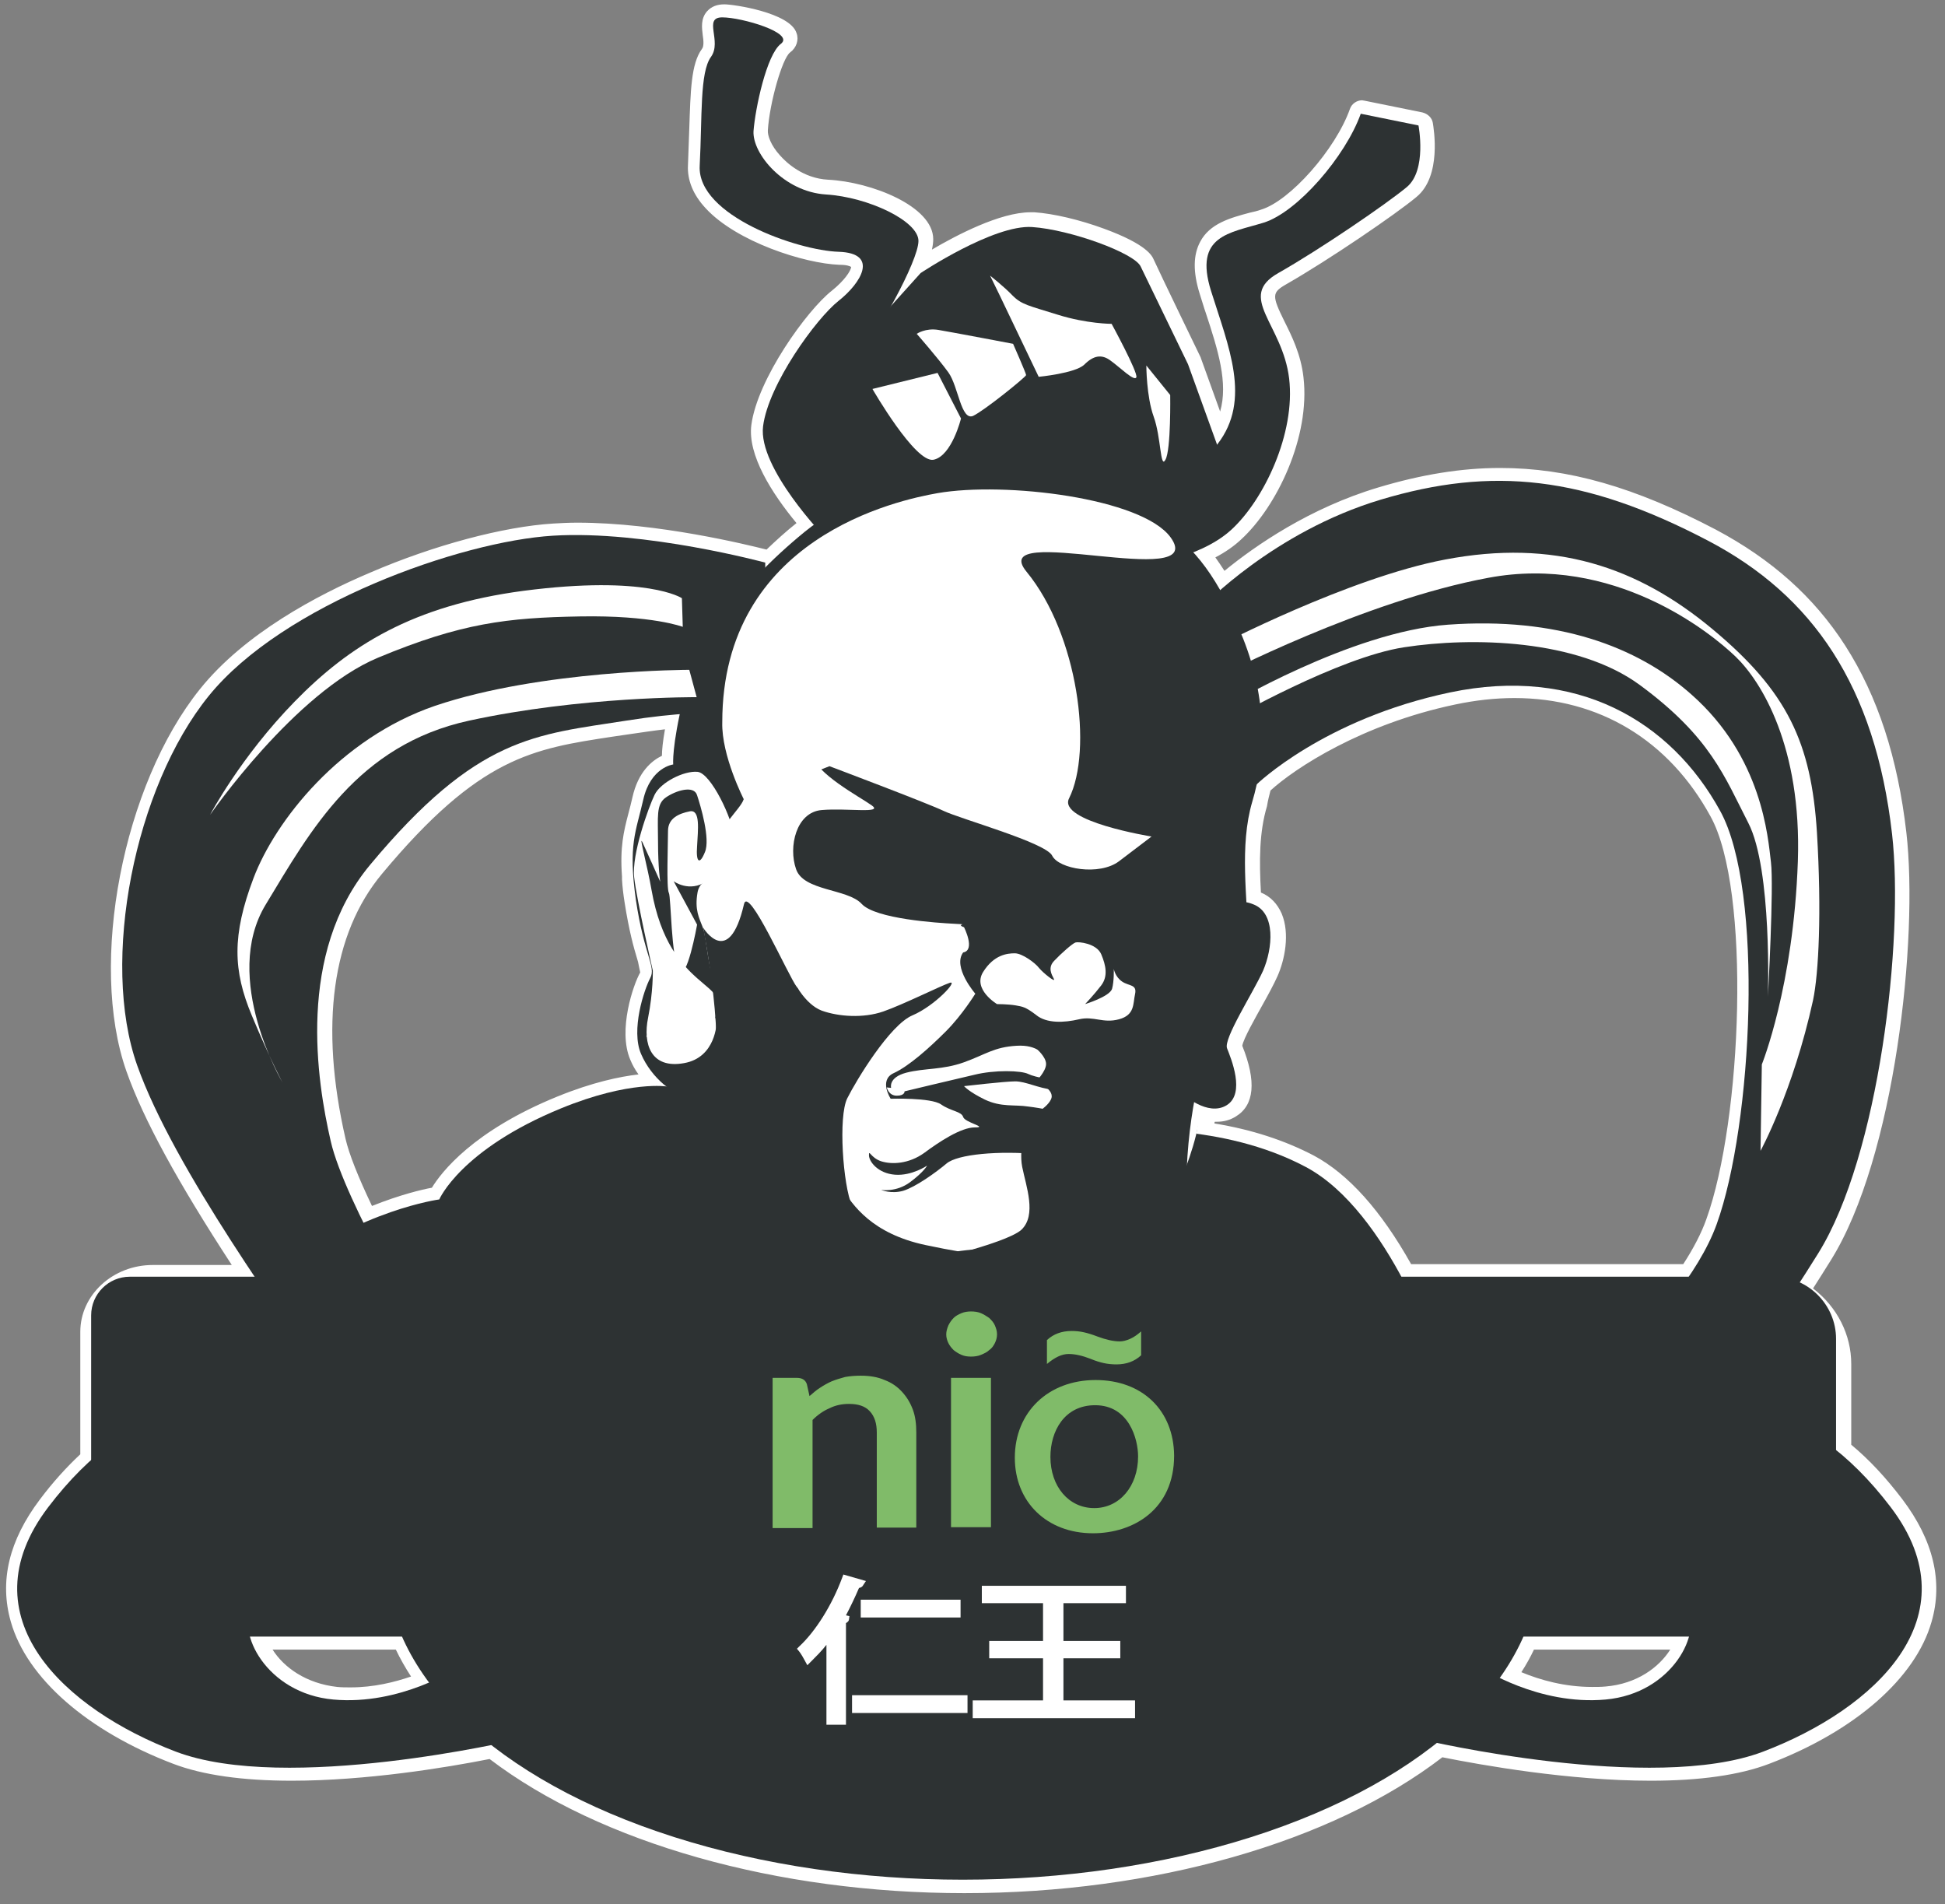 <?xml version="1.0" encoding="utf-8"?>
<!-- Generator: Adobe Illustrator 22.1.0, SVG Export Plug-In . SVG Version: 6.00 Build 0)  -->
<svg version="1.1" id="Calque_2" xmlns="http://www.w3.org/2000/svg" xmlns:xlink="http://www.w3.org/1999/xlink" x="0px" y="0px"
	 viewBox="0 0 448.1 438.6" style="enable-background:new 0 0 448.1 438.6;" xml:space="preserve">
<rect x="0" y="0" width="448.1" height="438.6" fill="#808080" stroke="none"/>
<style type="text/css">
	.st0{fill:#FFFFFF;}
	.st1{fill:#2D3233;}
	.st2{fill:#80BB69;}
</style>
<g>
	<g>
		<path class="st0" d="M222.3,434.5c-43.1,0-83.8-11.6-109-31c-9.9,2-28.5,5.1-46,5.1c-11.1,0-20.1-1.3-26.8-3.8
			C21.2,397.5,7.6,385.6,4,373.1c-2.5-8.8-0.4-17.9,6.5-26.8c3.1-4.1,6.2-7.5,9.6-10.6v-29.1c0-7.7,6.8-13.9,15.2-13.9h21.1
			c-13.2-20-21.6-35.3-25.7-46.7c-8.6-24.3-0.8-64.8,16.7-86.5c17-21.2,58.3-36.1,80.3-37.5c1.7-0.1,3.5-0.2,5.4-0.2
			c20,0,43.3,6.2,44,6.4c2.4-2.4,5-4.6,7.7-6.8c0.3-0.2,0.6-0.5,0.9-0.7c-4.9-5.9-11.9-15.6-11-22.7c1.3-10,12.5-25.6,17.9-29.9
			c3.7-2.9,5.4-6,5-7.2c-0.3-0.8-1.8-1.3-4.1-1.4c-7.8-0.2-22.9-5.1-29.8-12.5c-2.6-2.8-3.9-5.8-3.7-8.9c0.2-2.9,0.2-5.7,0.3-8.4
			c0.2-8.4,0.4-14.4,2.6-17.5c0.8-1.1,0.6-2.7,0.4-4.3c-0.2-1.6-0.4-3.2,0.6-4.4c0.6-0.7,1.6-1.1,2.8-1.1c3.3,0,14.2,2.4,15.4,5.9
			c0.4,1,0,2.1-1,2.9c-2.5,1.9-5.3,13.2-5.7,19c-0.1,1.9,1.1,4.5,3.2,6.9c3.2,3.6,7.6,5.8,12.1,6.1c10.2,0.6,22.8,6.3,22.8,12.2
			c0,1.4-0.7,3.6-1.6,5.9c2.6-1.7,16.8-10.6,25.4-10.6c0.3,0,0.5,0,0.8,0c8,0.5,24.3,5.7,26.3,10c1.4,3.1,10.8,22.3,10.8,22.5
			c0,0,0,0.1,0.1,0.1l5.7,15.8c4.5-8,1.4-17.4-1.8-27.3c-0.5-1.5-1-2.9-1.4-4.4c-1.4-4.7-1.5-8.2,0-10.8c2-3.6,6.1-4.8,10.5-6
			c0.9-0.2,1.7-0.5,2.6-0.7c7.1-2.2,17.9-14.4,21.5-24.2c0.2-0.6,0.8-1,1.4-1c0.1,0,0.2,0,0.3,0l13.3,2.7c0.6,0.1,1.1,0.6,1.2,1.2
			c0.1,0.5,2.1,11.3-3.3,15.6c-4.8,3.9-20,14.4-29.8,19.9c-4.5,2.6-3.8,4.7-1,10.4c1.6,3.3,3.6,7.4,4.2,12.4
			c1.6,13.1-6,28.9-13.9,36.1c-1.9,1.7-4.3,3.3-7.3,4.6c1.4,1.8,2.8,3.7,4.1,5.9c6.9-5.8,19.7-15.1,36.2-20c9.9-3,18.9-4.4,27.6-4.4
			c15.4,0,30.5,4.3,49,14.1c25.6,13.5,39.3,35.3,43.1,68.6c2.7,24.1-2.6,74.1-17.2,97.6c-1.5,2.4-3.2,5-4.9,7.6
			c5.8,4.1,9.3,10.4,9.3,17.1v19.3c4.3,3.6,8.3,7.8,12.1,12.8c6.8,9,9,18,6.5,26.8c-3.6,12.5-17.2,24.4-36.5,31.7
			c-6.7,2.5-15.7,3.8-26.8,3.8c0,0,0,0,0,0c-19.2,0-39.7-3.8-48.4-5.6C306.8,422.8,265.9,434.5,222.3,434.5z M348.3,385.9
			c4.6,2.1,11.2,4.2,18.6,4.2c1.1,0,2.2,0,3.3-0.1c9-0.8,14.9-6.2,17.2-11.5h-34.8C351.3,381,349.9,383.5,348.3,385.9z M60.3,378.5
			c2.3,5.3,8.3,10.7,17.2,11.5c1.1,0.1,2.2,0.1,3.3,0.1c6.3,0,12-1.6,16.2-3.2c-1.9-2.7-3.5-5.6-4.9-8.5H60.3z M388.6,292.6
			c2.7-4,4.7-7.8,5.9-11.2c4-11.1,6.8-29.8,7.2-48.9c0.5-20.5-1.8-37-6.3-45.1c-9.9-18.1-26.4-28.1-46.5-28.1c-4.5,0-9.2,0.5-14,1.5
			c-26.1,5.5-41.2,18.4-43.5,20.5c-0.3,1.3-0.6,2.6-1,3.8c-2,6.5-1.8,13.6-1.4,21.4c0.3,0.1,0.5,0.2,0.8,0.3
			c1.9,0.7,3.3,2.1,4.1,4.1c1.6,3.9,0.7,9.4-1,13.2c-0.8,1.8-2.1,4.1-3.5,6.6c-1.9,3.3-4.9,8.9-4.8,10.3l0,0
			c1.2,2.8,4.7,11.5-0.7,14.8c-1.1,0.6-2.3,1-3.5,1l0,0c-0.6,0-1.1-0.1-1.7-0.2c-0.1,0.8-0.2,1.7-0.4,2.7c0,0.2-0.1,0.4-0.1,0.7
			c9,1.3,17.1,3.9,24,7.5c7.9,4.2,15.4,12.6,22.3,25.1H388.6z M155.1,166.2c-3.2,0.3-6.6,0.7-10.1,1.3c-1.4,0.2-2.8,0.4-4.1,0.6
			c-18.8,2.9-31.2,4.8-54.1,32.2C75.1,214.4,72,236,78.1,262.6c0.9,3.9,3.2,9.7,6.8,17.1c7.7-3.2,13.6-4.4,15.7-4.8
			c1.5-2.8,8.2-12.6,28.5-21c9.8-4,16.9-5,21-5.2c-1.4-1.6-2.5-3.4-3.3-5.3c-2.7-6.4,0.9-16.5,2.2-18.8c0.1-0.2,0.2-0.4,0.2-0.7
			l0-0.2c-0.1-0.4-0.3-1.3-0.6-2.6l-0.2-0.7c-0.8-2.6-1.9-6.5-2.9-12.8c-0.3-1.9-0.5-3.6-0.6-5.2l0-0.1c0-0.1,0-0.2,0-0.3l0-0.1
			c-0.5-6.6,0.4-10.1,1.4-14.1c0.3-1.1,0.6-2.3,0.9-3.7c1.3-6.1,4.9-8.2,6.8-8.9C154,173.5,154.2,170.7,155.1,166.2z"/>
		<path class="st0" d="M166.9,4c4.5,0,16.8,3.6,13.5,6.1c-3.3,2.5-5.9,14.9-6.3,20.1c-0.3,5.2,7,14,16.7,14.6
			c9.8,0.6,21.3,6.1,21.3,10.7c0,2.4-2.6,8.3-5.9,14.4c3.6-4,6.3-7,6.3-7s16-10.6,25-10.6c0.2,0,0.5,0,0.7,0c8.8,0.6,23.6,6,25,9.1
			c1.5,3.1,10.9,22.5,10.9,22.5l6.7,18.6c0,0,0.1-0.1,0.1-0.1c8-10.3,2.5-22.5-1.5-35.3c-4-12.8,4.3-13.3,12.1-15.7
			c7.8-2.4,18.9-15.3,22.4-25.1l13.3,2.7c0,0,2,10.3-2.7,14.2c-4.7,3.8-19.9,14.3-29.6,19.8c-9.7,5.5,1,11.7,2.5,24.3
			c1.5,12.6-5.8,27.9-13.4,34.9c-2.5,2.3-5.6,3.9-8.7,5.2c2.2,2.4,4.2,5.2,6.2,8.7c6.3-5.5,19.5-15.7,37-20.9
			c9.5-2.8,18.4-4.3,27.2-4.3c15.1,0,30.2,4.4,48.3,13.9c24,12.6,38.4,33.4,42.3,67.5c2.8,24.5-3,74.1-17,96.6
			c-1.7,2.8-3.6,5.8-5.7,8.9c5.9,3.6,9.9,9.7,9.9,16.6v20c4.3,3.5,8.4,7.7,12.4,13c19.3,25.4-3.9,46.6-29.4,56.3
			c-7.2,2.7-16.5,3.7-26.3,3.7c-19.6,0-40.7-4-48.7-5.7c-24,19.1-64,31.6-109.3,31.6c-44.9,0-84.6-12.3-108.7-31.1
			c-9.3,1.9-28.4,5.2-46.3,5.2c-9.7,0-19.1-1-26.3-3.7c-25.5-9.7-48.7-30.8-29.4-56.3c3.2-4.2,6.5-7.8,9.9-10.9v-29.8
			c0-6.8,6.2-12.4,13.7-12.4h23.9c-10.3-15.5-21.9-34.2-27.1-48.7c-8.5-24-0.5-63.9,16.5-85.1c17-21.2,58-35.6,79.3-36.9
			c1.7-0.1,3.5-0.2,5.3-0.2c20.3,0,43.6,6.3,43.6,6.3v1c2.7-2.7,5.7-5.4,9-8.1c0.7-0.6,1.4-1.1,2.1-1.6c-4.4-5-12.6-15.6-11.7-22.7
			c1.2-9.6,12.2-24.8,17.4-28.9c5.2-4.1,9.4-11,0-11.3c-9.4-0.3-32.6-8.3-32-19.8c0.6-11.6,0-21.5,2.6-25.1
			C166.8,9.5,162.4,4,166.9,4 M280.3,255.3c-1.1,0-2.1-0.3-3.1-0.7c-0.1,1.2-0.2,2.6-0.5,4.4c-0.1,0.7-0.3,1.5-0.5,2.2
			c7.6,1,16.7,3.1,25.1,7.6c9.4,5,16.8,15.6,22.1,25.3h66.1c2.8-4.1,5.1-8.2,6.5-12.2c8.3-23,10.9-76.9,0.8-95.2
			c-9.4-17.3-25.9-28.9-47.8-28.8c-4.6,0-9.3,0.5-14.3,1.6c-29.1,6.1-44.6,21.2-44.6,21.2l0,0c-0.3,1.4-0.7,2.8-1.1,4.2
			c-2.2,7.2-1.9,15.2-1.4,23.1c0.5,0.1,1.1,0.2,1.7,0.5c5.3,2,4.5,10.2,2.3,15.3c-2.3,5.1-9.2,15.7-8.3,17.9
			c0.9,2.3,4.3,10.4-0.1,13.1C282.2,255.1,281.2,255.3,280.3,255.3 M84.2,281.6c10-4.4,17.4-5.4,17.4-5.4s4.9-11.4,28.1-21
			c10.8-4.4,18.3-5.2,21.9-5.2c1.1,0,1.8,0.1,2.2,0.1c-2.2-1.7-4.4-4.4-5.7-7.4c-2.4-5.6,0.7-15,2.1-17.5c0.2-0.4,0.4-0.9,0.4-1.4
			c0-0.1,0-0.2,0-0.2c0-0.1,0-0.1,0-0.2c-0.1-0.2-0.3-1.3-0.6-2.7c-0.8-2.6-2-6.5-3.1-13.4c-0.3-1.9-0.5-3.6-0.6-5.1
			c0-0.1,0-0.1,0-0.2c0-0.1,0-0.3,0-0.4c-0.6-8.2,0.9-11.2,2.3-17.4c1.7-7.5,6.9-8.1,6.9-8.1s-0.4-3.1,1.5-11.6
			c-3.5,0.3-7.6,0.7-12.2,1.5c-20.9,3.3-34.2,3.5-59.1,33.3c-17,20.4-12.2,49.6-9,63.6C77.8,267.7,80.8,274.6,84.2,281.6
			 M366.8,391.6c1.1,0,2.3,0,3.4-0.2c10.8-1,17.5-8.3,19.2-14.5h-37.9c-1.4,3.3-3.3,6.5-5.5,9.6
			C350.6,388.7,358.2,391.6,366.8,391.6 M80.8,391.6c7.3,0,13.9-2.1,18.5-4c-2.5-3.4-4.6-7-6.2-10.6H58.2
			c1.7,6.2,8.4,13.5,19.2,14.5C78.5,391.6,79.6,391.6,80.8,391.6 M166.9,1c-1.7,0-3,0.5-4,1.6c-1.5,1.7-1.2,3.8-1,5.5
			c0.2,1.3,0.3,2.6-0.2,3.2c-2.5,3.4-2.6,9.7-2.9,18.3c-0.1,2.7-0.2,5.4-0.3,8.4c-0.2,3.5,1.2,6.9,4.1,10c7.1,7.7,22.7,12.7,30.8,13
			c1.7,0,2.4,0.3,2.7,0.5c-0.1,0.9-1.5,3.1-4.5,5.5c-5.7,4.5-17.1,20.3-18.5,30.9c-0.9,6.9,4.7,15.7,10.4,22.6
			c-2.4,1.9-4.7,4-6.9,6.1c-4.4-1.1-25-6.2-43.6-6.2c-1.9,0-3.8,0.1-5.5,0.2c-11.5,0.7-27.6,5-42.2,11.3
			c-12.3,5.2-29,14.1-39.2,26.8c-17.8,22.1-25.7,63.2-17,88c3.9,11.1,11.9,25.7,24.3,44.7H35.2c-9.2,0-16.7,6.9-16.7,15.4V335
			c-3.2,3-6.3,6.4-9.3,10.4c-7.1,9.4-9.4,18.8-6.7,28.2c3.7,13,17.7,25.2,37.4,32.7c6.8,2.6,16,3.9,27.3,3.9c17.2,0,35.5-3,45.6-5
			c25.5,19.4,66.3,30.9,109.4,30.9c43.6,0,84.6-11.7,110.1-31.3c9,1.8,29.2,5.4,48,5.4c11.3,0,20.5-1.3,27.3-3.9
			c19.7-7.5,33.7-19.7,37.4-32.7c2.7-9.3,0.4-18.8-6.7-28.2c-3.8-5-7.6-9.1-11.8-12.6v-18.6c0-6.7-3.2-13.1-8.8-17.4
			c1.4-2.2,2.8-4.4,4.1-6.5c14.8-23.7,20.2-74.2,17.4-98.5c-2-17.3-6.6-31.4-14.1-43.1c-7.2-11.2-17-19.9-29.8-26.7
			c-18.7-9.8-34-14.2-49.7-14.2c-8.9,0-18.1,1.5-28.1,4.5c-15.7,4.7-28.2,13.3-35.4,19.2c-0.7-1.1-1.4-2.1-2.1-3.1
			c2.3-1.2,4.3-2.6,5.9-4.1c8.3-7.6,16-23.7,14.4-37.4c-0.6-5.3-2.7-9.5-4.4-12.9c-2.9-5.9-2.9-6.6,0.4-8.5
			c9.8-5.6,25.2-16.1,30-20.1c5.9-4.8,4-15.8,3.8-17.1c-0.2-1.2-1.2-2.1-2.4-2.4l-13.3-2.7c-0.2,0-0.4-0.1-0.6-0.1
			c-1.2,0-2.4,0.8-2.8,2c-3.3,9.3-13.8,21.2-20.5,23.2c-0.8,0.3-1.7,0.5-2.6,0.7c-4.5,1.2-9.2,2.5-11.4,6.7c-1.6,3-1.7,6.9-0.1,12
			c0.5,1.5,0.9,3,1.4,4.4c2.8,8.5,5.2,16.1,3.3,22.7l-4.4-12.2c0-0.1-0.1-0.2-0.1-0.3c-0.1-0.2-9.4-19.4-10.8-22.5
			c-0.4-0.9-1.6-3.5-11.4-7.1c-5.7-2.1-11.7-3.5-16.1-3.8c-0.3,0-0.6,0-0.9,0c-7,0-17.1,5.3-22.7,8.6c0.2-0.9,0.3-1.7,0.3-2.4
			c0-7.6-14.3-13.2-24.2-13.7c-5.8-0.3-9.7-4-11.1-5.6c-2.1-2.3-2.9-4.6-2.8-5.8c0.4-6.3,3.3-16.5,5.1-17.9c1.5-1.1,2.1-2.9,1.5-4.5
			C182,2.9,169,1,166.9,1L166.9,1z M292.7,182.1c5.7-5.2,21.1-15.3,42.5-19.8c4.7-1,9.3-1.5,13.7-1.5c0,0,0,0,0,0
			c19.5,0,35.6,9.7,45.2,27.3c9.3,16.9,7.3,69.8-1,92.8c-1.1,3.1-2.9,6.6-5.3,10.3h-62.7c-6.9-12.3-14.4-20.7-22.4-25
			c-6.7-3.5-14.3-6-22.9-7.4c0-0.2,0-0.3,0.1-0.4c0.2,0,0.3,0,0.5,0c1.6,0,3-0.4,4.3-1.2c4.3-2.6,4.8-8.1,1.5-16.3
			c0.3-1.7,3-6.4,4.6-9.3c1.4-2.5,2.7-4.9,3.5-6.7c1.7-3.8,2.9-9.8,1-14.4c-1-2.3-2.6-4-4.8-4.9c-0.4-7.3-0.4-13.9,1.4-19.9
			C292.1,184.4,292.4,183.3,292.7,182.1L292.7,182.1z M85.7,277.8c-3.2-6.7-5.3-12-6.1-15.5c-6-26.1-3.1-47.2,8.4-61
			c22.5-27,34.7-28.8,53.1-31.6c1.3-0.2,2.7-0.4,4.1-0.6c2.8-0.4,5.4-0.8,8-1.1c-0.5,2.8-0.7,4.8-0.7,6.1c-2.3,1.1-5.5,3.7-6.8,9.6
			c-0.3,1.3-0.6,2.5-0.9,3.6c-1.1,4.2-2,7.8-1.5,14.6l0,0.1c0,0.2,0,0.3,0,0.5l0,0.1c0.1,1.7,0.3,3.4,0.6,5.3c1,6.4,2.1,10.4,2.9,13
			l0.2,0.7c0.2,1.1,0.4,1.9,0.5,2.4c0,0,0,0,0,0c-1.6,2.8-5.2,13.3-2.3,20.1c0.5,1.2,1.1,2.3,1.9,3.4c-4.3,0.5-10.6,1.8-18.7,5.1
			c-19.4,7.9-26.7,17.4-28.9,21C97.3,274,92.2,275.2,85.7,277.8L85.7,277.8z M353.4,380h31.4c-2.6,4.1-7.7,7.9-14.9,8.5
			c-1,0.1-2.1,0.1-3.1,0.1c-6.3,0-12-1.6-16.3-3.4C351.6,383.5,352.6,381.7,353.4,380L353.4,380z M62.8,380h28.4
			c1,2.1,2.2,4.2,3.5,6.2c-3.8,1.3-8.6,2.5-13.9,2.5c-1.1,0-2.1,0-3.1-0.1C70.5,387.8,65.4,384.1,62.8,380L62.8,380z"/>
	</g>
	<g>
		<ellipse class="st1" cx="221.8" cy="359.8" rx="132.9" ry="73.2"/>
		<path class="st1" d="M277.1,139.7c0,0,16.3-17.2,41-24.6c25.7-7.7,46.9-5.5,75.5,9.5c24,12.6,38.4,33.4,42.3,67.5
			c2.8,24.5-3,74.1-17,96.6s-39.6,59-53.1,68.1s-17.1-2.9-17.1-2.9l2.6-21.8c0,0,35.9-27.1,44.2-50.1c8.3-23,10.9-76.9,0.8-95.2
			c-11.4-20.8-33.1-33.4-62.2-27.3c-29.1,6.1-44.6,21.2-44.6,21.2l-31.4,28.2v-49.3L277.1,139.7z"/>
		<path class="st0" d="M280.6,148.8c0,0,30.1-15.7,52.3-19.9c25.1-4.8,44.3,1.6,61.6,16c17.3,14.4,22.8,26.2,24.1,46.9
			c1.1,18.4,0.4,32.4-0.9,38.6c-4.6,21-12.1,34.7-12.1,34.7l0.3-19.9c0,0,7.3-18,8.3-46.8c0.9-26.4-8.4-41.4-14.3-47.1
			c-5.9-5.7-28.2-23.6-57-18.2c-28.7,5.3-62.3,22.8-62.3,22.8V148.8z"/>
		<path class="st0" d="M282.3,162.8c0,0,28.9-17.3,51.3-18.9c25-1.8,43.5,4.9,56.1,16.1c16.3,14.4,17.6,32.8,18.3,38.6
			c0.7,5.7-0.7,31-0.7,31s1-29.3-4.5-40c-5.5-10.7-8.7-19.8-25-31.8c-14.4-10.6-38.7-11.1-54.3-8.7c-15.1,2.3-40.1,16.6-40.1,16.6
			L282.3,162.8z"/>
		<path class="st1" d="M176.3,129.6c0,0-27.7-7.5-48.9-6.2c-21.3,1.3-62.2,15.8-79.3,36.9s-25,61.1-16.5,85.1
			c8.5,24,34.6,59.4,43.6,73c9,13.6,23.2-9.9,23.2-9.9s-19-31.6-22.2-45.6c-3.2-13.9-7.9-43.2,9-63.6c24.8-29.8,38.1-30,59.1-33.3
			c23.4-3.7,32-0.7,32-0.7V129.6z"/>
		<path class="st1" d="M153.8,250.3c0,0-8.6-1.5-24.5,5c-23.2,9.5-28.1,21-28.1,21s-18,2.4-36,16.4c-18,13.9-32.2,40-35,46.8
			c-2.8,6.8-2,35.1-2,35.1l0,0l362.2,2.2c0,0,5.4-11.7-1-23.7s-20.1-29.1-36.6-34.2c-16.6-5.1-21.3-5.1-21.3-5.1s-11.3-34.7-30.7-45
			c-19.4-10.3-42.4-8.3-42.4-8.3L153.8,250.3z"/>
		<path class="st1" d="M251.6,115.2c-28.1-4.7-50.4-5.6-66.2,7.3s-25.1,26.7-27.9,38.1c-2.8,11.5-2.4,15.5-2.4,15.5
			s-5.2,0.6-6.9,8.1c-1.7,7.5-3.5,10.3-1.7,23.1c1.9,12.8,4.7,15.4,3.3,18c-1.4,2.6-4.5,12-2.1,17.5c2.4,5.6,7.8,9.8,10.9,9.6
			c3.1-0.2,13,18.8,27.9,29.7c14.9,10.9,20.3,12.8,34.1,12.8c13.7,0,19.6,2.6,26.7,0.9c7.1-1.7,23.9-16.7,27-28.6
			c3.1-12,0.7-11.5,4.5-20.5s9-18.2,8.8-29.1s-2.1-22.7,0.9-32.9c3.1-10.3,3.5-23.5-2.1-37.6c-5.7-14.1-11.1-20.9-18.7-26.1
			C260.1,115.9,251.6,115.2,251.6,115.2z"/>
		<path class="st0" d="M222.1,213.6c-2.2-0.8,1.7-0.6-2.2-0.8s-18.2-1.1-21.4-4.6c-3.2-3.5-13.4-2.9-15.1-8
			c-1.8-5.1,0-13.1,5.9-13.6c5.9-0.5,14.4,0.9,11.5-1.1c-2.8-2-12.9-7.3-13.8-11.8c-0.9-4.5,5.8-12.6,3.3-10.2
			c-2.5,2.4-18.3,18.4-19,20.7c-0.7,2.2-6.6,7.2-5.2,9.7c1.4,2.6-2.2,5.6-3.9,10.3c-1.8,4.6,4.6,24.9,11.9,21.8
			c4.1-1.7-10.1-9.5-8.7-14.3c1.4-4.8,4.3-11.5,2.7-10.6c-1.6,1-6.7,0.5-7.4,4.5c-0.7,4,0.4,5.9,1.2,8c0.9,2.1,1.2,10.6,3.4,14.4
			c2.1,3.8,2.8,3.5,5.3,4.5c2.5,1,7.6,4,5.9,8.5c-1.8,4.5-8.9,7.5-9.4,9.8c-0.5,2.2,0.3,10.2,5.7,18c5.3,7.8,11.5,11.8,16.4,15.2
			c4.9,3.4,6.3-0.8,4-5.1s-5.5-27.6-7.3-33.8c-1.8-6.3-1.8-16.3-2.3-17.6c-0.5-1.3,1.8,3.8,5.7,5.3c3.9,1.4,9.6,1.8,14.2,0.2
			c4.6-1.6,13.2-5.9,15.3-6.6s-3.4,5.3-8.6,7.5s-12.9,14.9-15,19.1c-2.1,4.2-1,20,1.1,24.8c2.1,4.8,4.6,6.6,10.1,9.9
			c5.5,3.4,13.1-0.2,20.7,0.1c7.6,0.3,11.8,1.4,12.9,3.1s4.5,2.4,8.3,1.4c3.7-1,18.3-11.6,20-14.1c1.7-2.5,2.9-4.3,2.9-4.3
			s3.7-8.2,4.9-15c2.3-12.6-3.1-9.6-5.6-11.7c-2.4-2.1-6.9-7.5-7.7-6.4c-0.9,1.1,1.4,11.6,1.2,17.4c-0.2,5.8-0.4,13-2.5,16.1
			c-2.1,3-1.2,6.6-4.4,5.1c-3.2-1.4-6.2-11.1-9.9-13c-3.7-1.9,4.8,0.7-7.7-0.5c-9.5-0.9-18.9,0-21.4,2.1s-7.1,5.4-10,6.3
			c-2.8,0.8-5.1-0.2-5.1-0.2s3.5,0.6,6.7-1.8s3.9-3.8,3.9-3.8s-3.5,2.4-7.4,2.1c-3.9-0.3-6-3-6-4.5c0-1.4,0.4,0.6,2.8,1.4
			c2.5,0.8,6.4,0.6,9.9-1.9c3.5-2.6,8.5-5.9,11.7-5.9s-2.3-1.1-2.7-2.4s-2.8-1.3-5.1-2.9s-11.6-1.3-11.6-1.3s-2.8-4.3,0.7-5.9
			c3.5-1.6,8.2-5.8,12-9.6c3.8-3.8,6.8-8.7,6.8-8.7s-5.3-6.1-2.8-9.5s-2.7,0.7,0,0C224.8,218.9,222.1,213.6,222.1,213.6z"/>
		<path class="st0" d="M247.2,264C247.2,264,244.9,262.6,247.2,264c2.3,1.4,1.7,1.1,3.8,4.3s3.7,7.7,5.3,8.5c1.6,0.8,4.4-1,5.3,0
			s1.9-8.5,2-9.8c0.1-1.2-5.2-6.5-5.2-6.5s-5.1,0.9-6.4,1.1c-3.5,0.5,2,0.8,0,0C250.1,260.9,247.2,264,247.2,264z"/>
		<path class="st0" d="M205.3,250.6c0,0-0.7-2.4,3.5-3.5c4.3-1.1,8.3-0.6,13.3-2.4c5-1.8,6.9-3.5,12.1-3.8c5.1-0.3,5.7,2.2,8.7,2.7
			s3-1.6,7.1-0.8s7.1,3.5,9.2,7.1s2.3,7.4,3.2,7.4s1.8,2.6,0,2.6c-1.8,0-4.5-4.6-7.3-7.4s-8.7-4.2-10.3-3.8
			c-1.6,0.3-6.3-0.5-7.9-1.3c-1.6-0.8-7.7-1-12.5,0.2c-4.8,1.1-16,3.8-16,3.8s0.1,1-1.8,1s-2.3-1.9-2.3-1.9L205.3,250.6z"/>
		<path class="st0" d="M222.1,250.2c0,0,9.4-1.1,11.8-1.1s5.4,1.6,8.6,1.9c3.2,0.3,4.8,0,7.3,1.3c2.5,1.3,5.6,3,5.3,3.5
			s0.7,2.4-5.6,1.3c-6.4-1.1-9.3-1.8-12.6-2.2c-3.2-0.5-6.2,0.2-10-1.6C223.2,251.5,222.1,250.2,222.1,250.2z"/>
		<path class="st0" d="M229.7,231.3c0,0-5.7-3.4-3.2-7.4c2.5-4,5.6-4.3,7.3-4.3s4.7,2.2,5.6,3.4c0.9,1.1,3.9,3.5,3.4,2.5
			c-0.5-1-1.5-2.6,0.1-4.2c1.5-1.6,4.2-4,4.9-4.2c0.7-0.2,4.8,0.2,5.9,2.7c1.1,2.6,1.6,5.1,0,7.2c-1.6,2.1-3.7,4.3-3.7,4.3
			s5.6-1.7,6.2-3.5c0.5-1.8,0.4-4.6,0.4-4.6s0.3,1.8,1.9,2.9c1.6,1.1,3.5,0.6,3,2.9c-0.5,2.2,0,4.8-3.7,5.8c-3.7,1-5.8-0.8-9.2,0
			c-3.4,0.8-7.5,1-9.9-1c-2.5-1.9-3.1-1.9-4.7-2.2C232.2,231.3,229.7,231.3,229.7,231.3z"/>
		<path class="st0" d="M164.8,234.3c0-1.1-5.2-4-6.4-4.3c-1.2-0.3-3.1-3-4-1.1s-5.5,9.8-5.5,9.8s6.2,6.7,7.5,4.5
			c1.2-2.2,0.5-2.6,3-2.4C161.8,240.9,163,237.8,164.8,234.3c4.5-8.5-10.5-5.4-14.7-29.3c-0.9-5.3-3-12.9-2.1-11s4.1,9.1,4.1,9.1
			s-0.5-3.3-0.5-9.1s-0.5-8.7,1.8-10.3s6.5-2.9,7.2-0.5c0.8,2.4,3.1,10.1,1.8,13.1c-1.2,3-2.1,2.4-1.8-1.4c0.2-3.8,0.8-8.5-1.7-8
			c-2.5,0.5-5,1.6-5,4.5s-0.4,13.3,0.2,14.3c0.5,1,0.5,14.7,2.3,17.8c1.8,3,4.2-10.5,4.2-10.5l-5.4-10c0,0,3.6,2.7,7.6,0
			s6.6-6.3,6.3-10.3s-5.3-14.6-8.4-14.9c-3.1-0.3-8.5,2.4-9.9,5.3c-1.4,2.9-5.3,13.7-4.7,19c0.6,5.3,4.3,21.5,4.3,21.5
			s0.1,4.9-1.1,10.9c-1.2,5.9,0.6,11.8,8.3,10.4c7.4-1.3,7.5-9.4,7.5-9.4"/>
		<path class="st1" d="M190.1,123.8c0,0-15.5-16-14.3-25.6c1.2-9.6,12.2-24.8,17.4-28.9s9.4-11,0-11.3c-9.4-0.3-32.6-8.3-32-19.8
			s0-21.5,2.6-25.1S161.9,4,166.4,4c4.5,0,16.8,3.6,13.5,6.1s-5.9,14.9-6.3,20.1c-0.3,5.2,7,14,16.7,14.6s21.3,6.1,21.3,10.7
			s-9.6,22-15.4,28.9s-11.7,10.5-3.1,19.3c8.5,8.8,10.7,15.1,10.7,15.1L190.1,123.8z"/>
		<path class="st1" d="M313.5,26.2c-3.5,9.8-14.6,22.7-22.4,25.1C283.3,53.7,275,54.2,279,67s9.4,25.1,1.5,35.3
			c-8,10.3-22.3,18.6-22.3,18.6l3.9,9.6c0,0,13.9-1.5,21.5-8.4c7.6-6.9,14.9-22.3,13.4-34.9s-12.2-18.8-2.5-24.3
			s24.9-15.9,29.6-19.8s2.7-14.2,2.7-14.2L313.5,26.2z"/>
		<path class="st1" d="M198.1,120.4c0,0,13-14.6,25.4-22.3s26.2-12.3,30.2-12.3c4,0,8.3,7.1,11.5,15.4s4.9,15.9,4.5,22.5
			s0,9.9,0,9.9s-10.3-4.8-18.3-6.8s-34-6.6-37.2-6.3S198.1,120.4,198.1,120.4z"/>
		<path class="st1" d="M212.1,62.9c0,0,16.8-11.2,25.7-10.6c8.8,0.6,23.6,6,25,9.1c1.5,3.1,10.9,22.5,10.9,22.5l7.3,20.2l-4.3,15.4
			l-3,7.4l-8.5-1.7l-8.9-13.4l-32.8-2l-28.6,9.2c0,0-4.4-7.1-6.9-14.8c-2.5-7.7-0.6-13.5,6.9-22C202.4,73.6,212.1,62.9,212.1,62.9z"
			/>
		<path class="st0" d="M201,89.6c0,0,9.9,17.2,14.1,16.3c4.2-0.9,6.3-9.5,6.3-9.5L216,85.9L201,89.6z"/>
		<path class="st0" d="M211.2,76.9c0,0,5,5.7,7.3,8.9c2.3,3.2,2.9,11.2,5.7,10c2.7-1.3,12.2-9,12.2-9.4s-3-7.2-3-7.2
			s-14.2-2.7-17.2-3.2S211.2,76.9,211.2,76.9z"/>
		<path class="st0" d="M230.3,68l9,18.8c0,0,8.4-0.8,10.5-2.8c2.1-2.1,4-2.5,6.1-0.9c2.1,1.5,5.5,4.9,5.9,3.8s-5.7-12.3-5.7-12.3
			s-5.7,0-12.4-2.1c-6.7-2.1-8.3-2.3-10.4-4.4c-2-2.1-5.2-4.6-5.2-4.6L230.3,68z"/>
		<path class="st0" d="M264.1,84.2c0,0,0,7.1,1.7,11.8c1.7,4.7,1.5,12.2,2.7,9.9c1.3-2.3,1.1-14.9,1.1-14.9L264.1,84.2z"/>
		<path class="st0" d="M157.1,137.8c0,0-8-5.4-36.5-1.7c-25.6,3.4-40.2,12.7-52.7,25.5s-19.5,26.1-19.5,26.1s19.5-28.2,38.7-36.2
			s29.8-9.2,46.5-9.5c16.7-0.3,23.7,2.4,23.7,2.4L157.1,137.8z"/>
		<path class="st0" d="M158.8,154.3c0,0-34.1,0-58.6,8.3c-21.9,7.5-36.8,26.5-41.8,39.7s-4.7,21.3-0.4,31.6s7.1,15.5,7.1,15.5
			s-14.2-24-3.9-41s21.1-36.8,46.9-42.4s52.4-5.4,52.4-5.4L158.8,154.3z"/>
		<path class="st1" d="M282.7,211c0,0,0.8-4.8,6-2.7c5.3,2,4.5,10.2,2.3,15.3c-2.3,5.1-9.2,15.7-8.3,17.9c0.9,2.3,4.3,10.4-0.1,13.1
			c-4.4,2.7-10.1-2.6-10.1-2.6L282.7,211z"/>
		<path class="st1" d="M414.2,377H29.9c-4.9,0-8.9-4-8.9-8.9V303c0-4.9,4-8.9,8.9-8.9h378.8c7.9,0,14.3,6.5,14.3,14.3v59.6
			C423.1,373,419.1,377,414.2,377z"/>
		<g>
			<path class="st2" d="M178,351.8v-34.4h5.6c1.2,0,2,0.5,2.3,1.5l0.6,2.7c0.8-0.7,1.6-1.4,2.4-1.9c0.9-0.6,1.8-1.1,2.7-1.5
				c1-0.4,2-0.7,3.1-1c1.1-0.2,2.3-0.3,3.6-0.3c2.1,0,3.9,0.3,5.5,1c1.6,0.6,2.9,1.5,4,2.7c1.1,1.2,1.9,2.5,2.5,4.1
				c0.6,1.6,0.8,3.4,0.8,5.3v21.9H202v-21.9c0-2.1-0.5-3.7-1.6-4.9c-1.1-1.2-2.7-1.7-4.8-1.7c-1.6,0-3.1,0.3-4.5,1
				c-1.4,0.6-2.7,1.5-3.9,2.7v24.9H178z"/>
			<path class="st2" d="M229.7,307.4c0,0.7-0.2,1.4-0.5,2c-0.3,0.6-0.7,1.2-1.3,1.6c-0.5,0.5-1.2,0.8-1.9,1.1
				c-0.7,0.3-1.5,0.4-2.3,0.4c-0.8,0-1.5-0.1-2.2-0.4c-0.7-0.3-1.3-0.7-1.8-1.1c-0.5-0.5-0.9-1-1.2-1.6c-0.3-0.6-0.5-1.3-0.5-2
				c0-0.7,0.2-1.4,0.5-2.1c0.3-0.6,0.7-1.2,1.2-1.7c0.5-0.5,1.1-0.8,1.8-1.1c0.7-0.3,1.5-0.4,2.2-0.4c0.8,0,1.6,0.1,2.3,0.4
				c0.7,0.3,1.3,0.7,1.9,1.1c0.5,0.5,1,1,1.3,1.7C229.5,306,229.7,306.6,229.7,307.4z M228.3,317.4v34.4h-9.2v-34.4H228.3z"/>
			<path class="st2" d="M252.4,317.9c-10.9,0-18.6,7.4-18.6,17.9c0,10.2,7.4,17.4,18,17.4c9.3,0,18.7-5.5,18.7-17.9
				C270.4,324.9,263.2,317.9,252.4,317.9z M262.2,335.5c0,6.9-4.3,11.9-10.1,11.9c-5.9,0-10.1-5-10.1-11.8c0-5.9,3.2-11.9,10.3-11.9
				C260.1,323.7,262.2,331.5,262.2,335.5z"/>
			<g>
				<path class="st2" d="M246.2,311.9c-1.6,0-3.2,0.8-5,2.3v-5.5c1.5-1.4,3.4-2.1,5.7-2.1c1,0,1.9,0.1,2.8,0.3
					c0.9,0.2,1.9,0.5,3.2,1c1.9,0.7,3.6,1.1,5.1,1.1c0.7,0,1.5-0.2,2.4-0.6c0.9-0.4,1.7-1,2.5-1.7v5.5c-1.5,1.4-3.4,2.1-5.7,2.1
					c-1,0-2-0.1-2.9-0.3c-0.9-0.2-1.9-0.5-3.1-1C249.4,312.3,247.7,311.9,246.2,311.9z"/>
			</g>
		</g>
		<path class="st1" d="M84.4,319.5c-32.3,0-53.9,2.2-73.3,27.7c-19.3,25.4,3.9,46.6,29.4,56.3s78.3-2.7,78.3-2.7l-13.4-16.6
			c0,0-13.1,8.7-28.6,7.3s-22.5-15.7-18.6-21.4c3.1-4.5,7.3-11.5,26.1-12.9S84.4,319.5,84.4,319.5z"/>
		<path class="st1" d="M362.3,319.5c32.3,0,53.9,2.2,73.3,27.7c19.3,25.4-3.9,46.6-29.4,56.3s-78.3-2.7-78.3-2.7l13.4-16.6
			c0,0,13.1,8.7,28.6,7.3s22.5-15.7,18.6-21.4c-3.1-4.5-7.3-11.5-26.1-12.9S362.3,319.5,362.3,319.5z"/>
		<path class="st0" d="M197.9,365.8c0.5-0.1,0.8-0.3,1-0.7l0.6-0.9l-5.2-1.5l-0.3,0.8c-2.3,6.2-6.1,12.3-9.9,15.8l-0.5,0.5l0.5,0.6
			c0.4,0.5,1,1.5,1.3,2.1l0.6,1.1l0.9-0.9c1.2-1.2,2.4-2.4,3.5-3.8v18.4h4.5v-23.4c0.5-0.3,0.7-0.6,0.7-0.9l0.1-0.7l-0.8-0.2
			C196,370,197,367.9,197.9,365.8z"/>
		<rect x="198.3" y="368.5" class="st0" width="23" height="4.1"/>
		<rect x="196.3" y="390.5" class="st0" width="26.6" height="4.1"/>
		<polygon class="st0" points="245,391.7 245,382 258.1,382 258.1,378 245,378 245,369.3 259.4,369.3 259.4,365.3 226.2,365.3 
			226.2,369.3 240.3,369.3 240.3,378 227.9,378 227.9,382 240.3,382 240.3,391.7 224.1,391.7 224.1,395.8 261.5,395.8 261.5,391.7 
					"/>
		<path class="st0" d="M171.4,184.2l19.7-7.7c0,0,22.3,8.4,26.3,10.3c4,1.9,23.5,7.3,25,10.3c1.5,3.1,10.9,4.7,15.4,1.3
			c4.5-3.4,7.5-5.7,7.5-5.7s-21.7-3.5-19-8.8c5.5-11,2.1-37.7-9.8-52.2c-9.6-11.7,42.2,4.6,33.2-7.9c-6.6-9.1-38.2-12.9-53.7-10.2
			c-9.1,1.6-49.6,10.2-49.6,52.8C166.2,174.1,171.4,184.2,171.4,184.2z"/>
		<path class="st1" d="M238.7,241.5c0,0,2.3,1.9,2.3,3.6c0,1.7-2.3,4-2.3,4s4.6,1.9,3.4,4.2c-1.1,2.3-5.4,4.2-5.4,4.2
			s-2.1,6.8-1.2,11.3c0.9,4.5,3.4,11.1-0.2,14.5c-3.7,3.3-24.3,7.9-24.3,7.9s30.2,7,36.2,4.7c6.1-2.4,25.5-10.3,26.2-26.4
			c0.7-17.2,5-28.7,5-28.7l-9.1-17.4c0,0,0,15.8-9.9,16.1c-9.9,0.3-19.7-1.3-19.7-1.3L238.7,241.5z"/>
		<path class="st1" d="M162,213.7c0,0,5.9,9.7,9.4-5.4c1-4.5,10.2,16.5,12.2,19.1c2.1,2.7,5,18.8,5,18.8s2.8,23.1,5.3,27.3
			c2.5,4.2,7.1,10.7,19.3,13.3c12.2,2.6,17.7,2.7,17.7,2.7s-9,3.6-17.7,3.3c-8.7-0.3-33.9-2.7-39.2-7.6c-5.3-4.9-11-20.2-10.8-26.7
			c0.2-6.5-4.7-8.6,0-11.3C167.9,244.5,162,213.7,162,213.7z"/>
	</g>
</g>
</svg>
